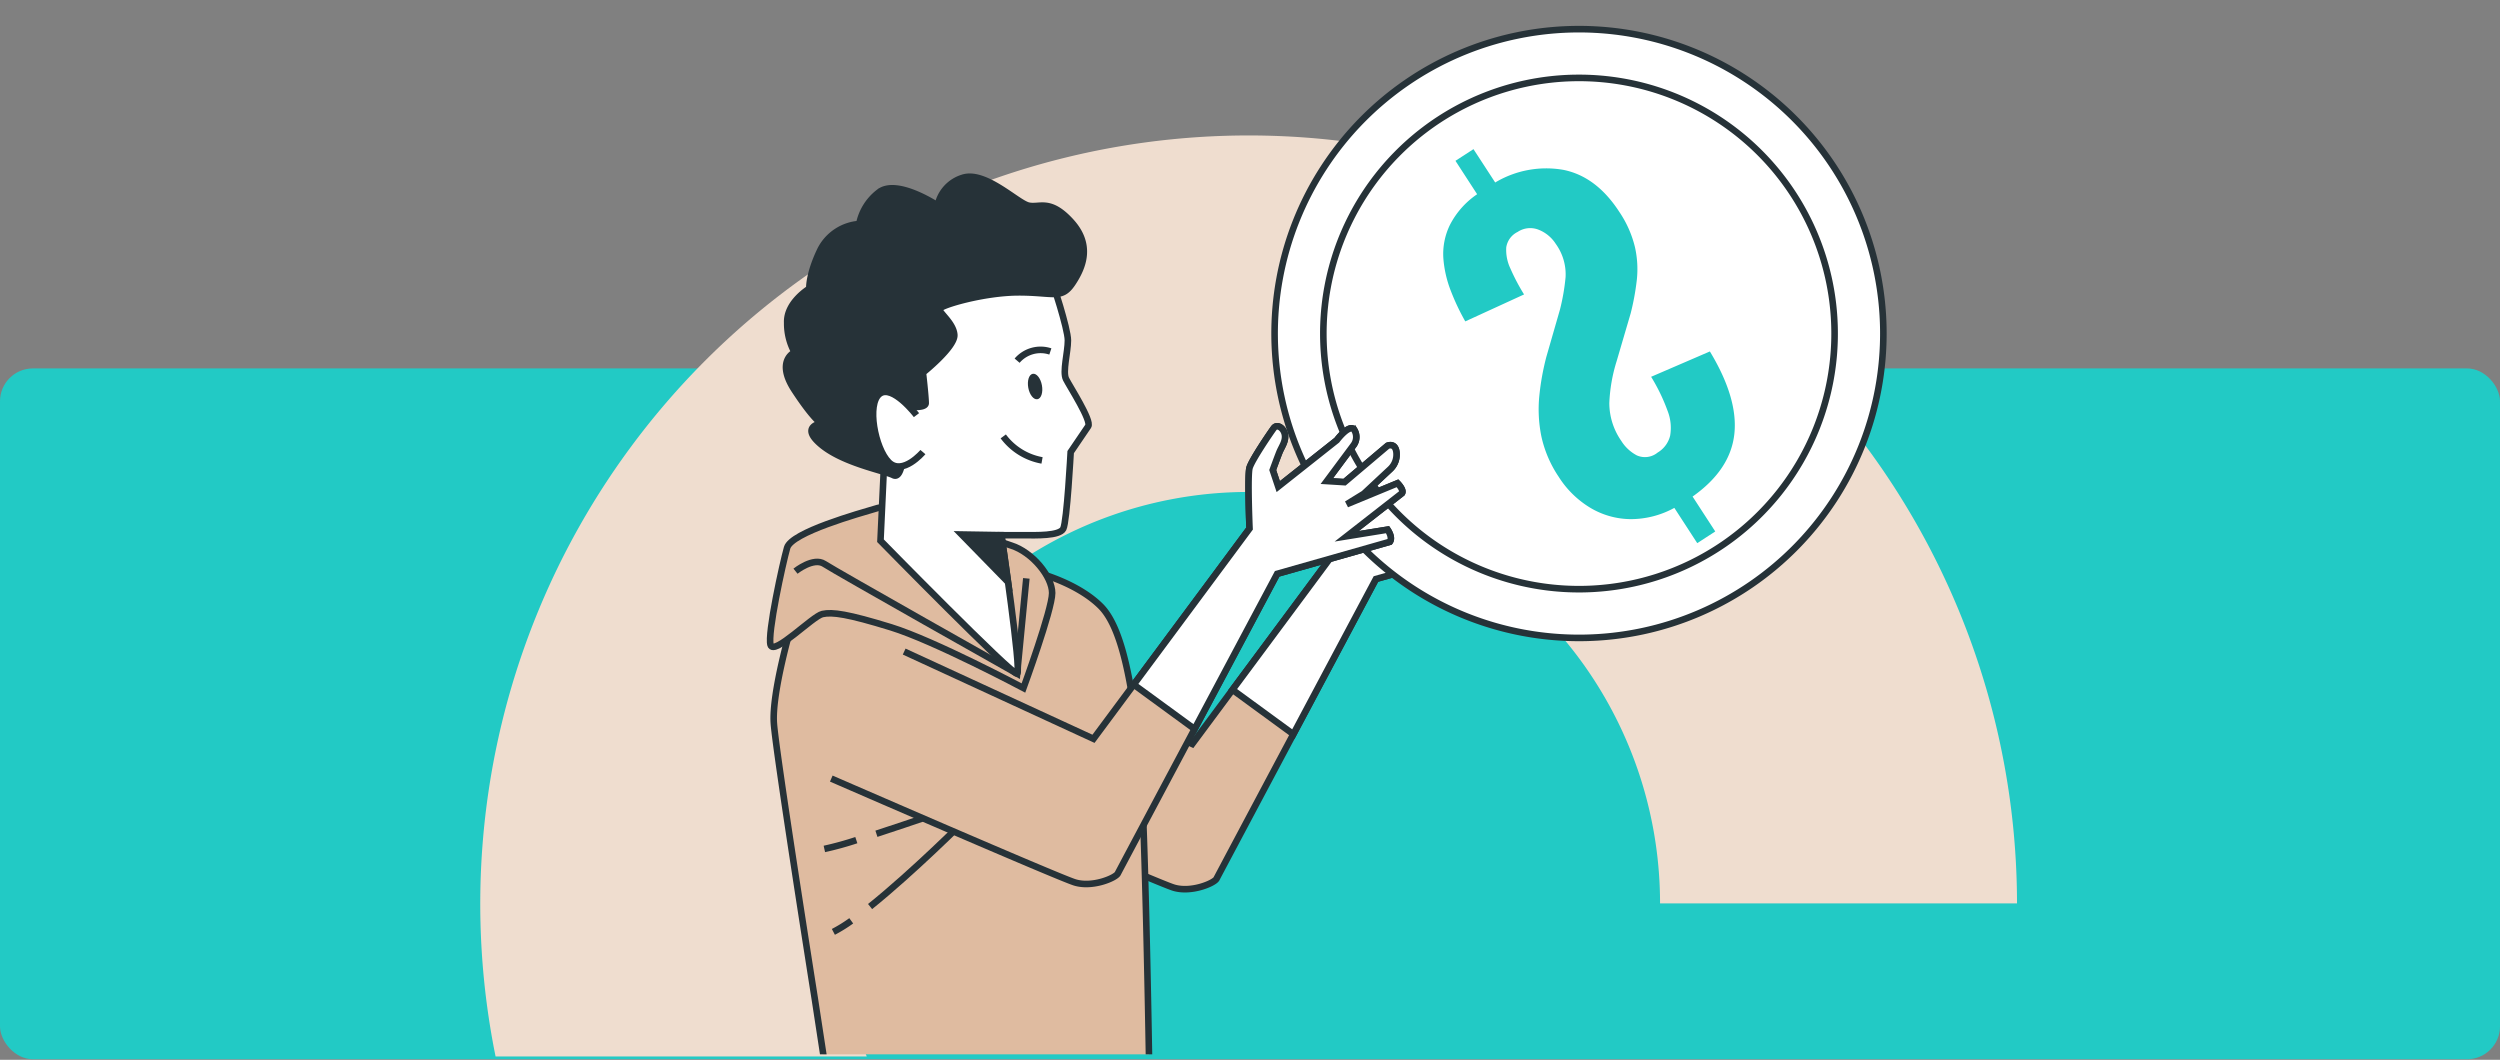 <svg xmlns="http://www.w3.org/2000/svg" xmlns:xlink="http://www.w3.org/1999/xlink" width="380" height="161.085" viewBox="0 0 380 161.085">
  <rect x="0" y="0" width="380" height="161.085" fill="#808080" stroke="none"/>
  <defs>
    <clipPath id="clip-path">
      <rect id="Rectángulo_401394" data-name="Rectángulo 401394" width="192.181" height="160.259" fill="#d1ced9"/>
    </clipPath>
    <clipPath id="clip-path-2">
      <rect id="Rectángulo_401404" data-name="Rectángulo 401404" width="177.007" height="323.392" fill="none"/>
    </clipPath>
  </defs>
  <g id="_31" data-name="31" transform="translate(-200.102 -3774)">
    <rect id="Rectángulo_401378" data-name="Rectángulo 401378" width="380" height="105" rx="5" transform="translate(200.102 3830)" fill="#22cac5"/>
    <g id="Grupo_1099952" data-name="Grupo 1099952" transform="translate(273.102 3774)">
      <path id="Sustracción_1" data-name="Sustracción 1" d="M231.258,0H174.839A62.536,62.536,0,1,1,54.258,23.27H0A116.793,116.793,0,1,0,231.258,0Z" transform="translate(233.586 160.585) rotate(180)" fill="#efddcf" stroke="rgba(0,0,0,0)" stroke-miterlimit="10" stroke-width="1"/>
      <g id="Enmascarar_grupo_1098685" data-name="Enmascarar grupo 1098685" transform="translate(29.201 0)" clip-path="url(#clip-path)">
        <g id="Grupo_1099816" data-name="Grupo 1099816" transform="translate(7.587 3.909)">
          <g id="Grupo_1099815" data-name="Grupo 1099815" clip-path="url(#clip-path-2)">
            <path id="Trazado_873576" data-name="Trazado 873576" d="M41.784,94.217,70.56,107.476,94.283,75.517s-.336-8.057,0-9.232,3.189-5.371,3.693-6.043,1.511,0,1.678,1.007-.5,1.847-.839,2.686-1.008,2.685-1.008,2.685l.839,2.518,8.9-7.05s2.015-2.686,2.686-1.511a2.073,2.073,0,0,1-.136,2.261l-4.061,5.46,2.686.169,6.546-5.54s1.175-.5,1.343,1.008a3.026,3.026,0,0,1-.943,2.547l-4.014,3.746-2.6,1.6,7.722-3.189s1.007,1.007.672,1.511l-8.394,6.547,6.21-1.008s.84,1.175.336,1.847L98.479,82.4s-23.89,44.885-24.226,45.556-3.861,2.182-6.547,1.343-37-15.778-37-15.778" transform="translate(0.872 1.702)" fill="#dfbba0"/>
            <path id="Trazado_873577" data-name="Trazado 873577" d="M41.784,94.217,70.56,107.476,94.283,75.517s-.336-8.057,0-9.232,3.189-5.371,3.693-6.043,1.511,0,1.678,1.007-.5,1.847-.839,2.686-1.008,2.685-1.008,2.685l.839,2.518,8.9-7.05s2.015-2.686,2.686-1.511a2.073,2.073,0,0,1-.136,2.261l-4.061,5.46,2.686.169,6.546-5.54s1.175-.5,1.343,1.008a3.026,3.026,0,0,1-.943,2.547l-4.014,3.746-2.6,1.6,7.722-3.189s1.007,1.007.672,1.511l-8.394,6.547,6.21-1.008s.84,1.175.336,1.847L98.479,82.4s-23.89,44.885-24.226,45.556-3.861,2.182-6.547,1.343-37-15.778-37-15.778" transform="translate(0.872 1.702)" fill="none" stroke="#263238" stroke-miterlimit="10" stroke-width="1"/>
            <path id="Trazado_873578" data-name="Trazado 873578" d="M84.656,105.989C90.856,94.336,97.21,82.4,97.21,82.4l17.122-4.869c.5-.672-.336-1.846-.336-1.846l-6.21,1.007,8.393-6.546c.336-.5-.672-1.512-.672-1.512l-7.721,3.189,2.6-1.593,4.015-3.747a3.025,3.025,0,0,0,.943-2.547C115.17,62.425,114,62.928,114,62.928l-6.546,5.539-2.686-.168,4.06-5.461a2.069,2.069,0,0,0,.137-2.26c-.672-1.174-2.686,1.512-2.686,1.512l-8.9,7.049-.839-2.516s.672-1.848,1.007-2.686,1.008-1.679.84-2.686-1.175-1.679-1.679-1.008-3.357,4.869-3.693,6.044,0,9.231,0,9.231L75.41,99.233Z" transform="translate(2.141 1.702)" fill="#fff"/>
            <path id="Trazado_873579" data-name="Trazado 873579" d="M84.656,105.989C90.856,94.336,97.21,82.4,97.21,82.4l17.122-4.869c.5-.672-.336-1.846-.336-1.846l-6.21,1.007,8.393-6.546c.336-.5-.672-1.512-.672-1.512l-7.721,3.189,2.6-1.593,4.015-3.747a3.025,3.025,0,0,0,.943-2.547C115.17,62.425,114,62.928,114,62.928l-6.546,5.539-2.686-.168,4.06-5.461a2.069,2.069,0,0,0,.137-2.26c-.672-1.174-2.686,1.512-2.686,1.512l-8.9,7.049-.839-2.516s.672-1.848,1.007-2.686,1.008-1.679.84-2.686-1.175-1.679-1.679-1.008-3.357,4.869-3.693,6.044,0,9.231,0,9.231L75.41,99.233Z" transform="translate(2.141 1.702)" fill="none" stroke="#263238" stroke-miterlimit="10" stroke-width="1"/>
            <path id="Trazado_873580" data-name="Trazado 873580" d="M96.79,68.885a9.084,9.084,0,0,1,2.2,2.727c.527,1.317-1.843,4.478-2.9,5" transform="translate(2.728 1.955)" fill="none" stroke="#263238" stroke-miterlimit="10" stroke-width="1"/>
            <path id="Trazado_873581" data-name="Trazado 873581" d="M173.153,37.148a46.265,46.265,0,1,1-54.88-35.625,46.265,46.265,0,0,1,54.88,35.625" transform="translate(2.317 0.014)" fill="#fff"/>
            <path id="Trazado_873582" data-name="Trazado 873582" d="M173.153,37.148a46.265,46.265,0,1,1-54.88-35.625A46.265,46.265,0,0,1,173.153,37.148Z" transform="translate(2.317 0.014)" fill="none" stroke="#263238" stroke-miterlimit="10" stroke-width="1"/>
            <path id="Trazado_873583" data-name="Trazado 873583" d="M165.7,38.485a38.856,38.856,0,1,1-46.09-29.92,38.856,38.856,0,0,1,46.09,29.92" transform="translate(2.522 0.219)" fill="#fff"/>
            <path id="Trazado_873584" data-name="Trazado 873584" d="M165.7,38.485a38.856,38.856,0,1,1-46.09-29.92A38.856,38.856,0,0,1,165.7,38.485Z" transform="translate(2.522 0.219)" fill="none" stroke="#263238" stroke-miterlimit="10" stroke-width="1"/>
            <path id="Trazado_873585" data-name="Trazado 873585" d="M11.312,67.758l1.316-6.187q6.908,1.192,11.179-2.21t6.276-11.528l-9.04-3.591a28.189,28.189,0,0,1-1.88,5.406,7.052,7.052,0,0,1-2.4,2.964,4.111,4.111,0,0,1-3.16.475,3.04,3.04,0,0,1-2.543-1.931,6.152,6.152,0,0,1-.115-3.223,10.09,10.09,0,0,1,2.775-5.354,24.49,24.49,0,0,1,5.273-3.71l6.688-3.653a38.343,38.343,0,0,0,4.236-2.923,15.184,15.184,0,0,0,3.334-3.741,16.436,16.436,0,0,0,2.1-5.463q1.33-6.251-1.485-10.5a15.086,15.086,0,0,0-8.7-5.988L26.418.68,23.225,0l-1.26,5.92a12.568,12.568,0,0,0-6.233.377,10.059,10.059,0,0,0-4.258,2.849A17.094,17.094,0,0,0,8.742,13.5a34.086,34.086,0,0,0-1.719,4.814l9.214,3.42a30.92,30.92,0,0,1,1.326-4.272,6.542,6.542,0,0,1,1.826-2.706,3.141,3.141,0,0,1,2.872-.432,3.453,3.453,0,0,1,2.516,2.065,5.5,5.5,0,0,1,.3,3.332,7.91,7.91,0,0,1-2.51,4.61,31.956,31.956,0,0,1-4.09,2.885l-6.54,3.615a38.412,38.412,0,0,0-4.979,3.461,20.753,20.753,0,0,0-4.09,4.519A17.78,17.78,0,0,0,.36,45.057,14.6,14.6,0,0,0,.425,51.78,12.128,12.128,0,0,0,3.55,57.347a13.768,13.768,0,0,0,5.9,3.48L8.12,67.08Z" transform="translate(95.019 36.959) rotate(-45)" fill="#22cac5"/>
            <path id="Trazado_873586" data-name="Trazado 873586" d="M92.144,289.5l12.209,8.647s7.358,1.509,8.3,2.263.943,3.962.943,3.962-7.547.944-14.529,1.132-10.567,0-16.039-.188-10,.188-11.132-1.132-.031-12.841-.031-12.841,12.785-6.9,20.277-1.843" transform="translate(2.026 8.165)" fill="#fff"/>
            <path id="Trazado_873587" data-name="Trazado 873587" d="M92.144,289.5l12.209,8.647s7.358,1.509,8.3,2.263.943,3.962.943,3.962-7.547.944-14.529,1.132-10.567,0-16.039-.188-10,.188-11.132-1.132-.031-12.841-.031-12.841S84.652,284.434,92.144,289.5Z" transform="translate(2.026 8.165)" fill="none" stroke="#263238" stroke-miterlimit="10" stroke-width="1"/>
            <path id="Trazado_873588" data-name="Trazado 873588" d="M99.068,305.122c6.982-.189,14.529-1.132,14.529-1.132a14.491,14.491,0,0,0-.165-2.013c-7.814.638-22.313,1.642-26.252.692-4.48-1.082-12.874-1.53-15.774-1.658a5.991,5.991,0,0,0,.491,2.79c1.132,1.32,5.66.943,11.132,1.131s9.057.378,16.039.189" transform="translate(2.027 8.544)" fill="#fff"/>
            <path id="Trazado_873589" data-name="Trazado 873589" d="M99.068,305.122c6.982-.189,14.529-1.132,14.529-1.132a14.491,14.491,0,0,0-.165-2.013c-7.814.638-22.313,1.642-26.252.692-4.48-1.082-12.874-1.53-15.774-1.658a5.991,5.991,0,0,0,.491,2.79c1.132,1.32,5.66.943,11.132,1.131S92.087,305.312,99.068,305.122Z" transform="translate(2.027 8.544)" fill="none" stroke="#263238" stroke-miterlimit="10" stroke-width="1"/>
            <path id="Trazado_873590" data-name="Trazado 873590" d="M24.189,294.582,30.6,302.7l11.133,6.981c.755,2.264.376,2.83.189,3.585s-3.585.944-7.738.755-14.339,1.132-17.359.189S4.189,310.62,3.057,310.054.037,308.922.6,306.846s2.23-9.351,2.23-9.351a25.62,25.62,0,0,1,21.355-2.913" transform="translate(0.014 8.329)" fill="#fff"/>
            <path id="Trazado_873591" data-name="Trazado 873591" d="M24.189,294.582,30.6,302.7l11.133,6.981c.755,2.264.376,2.83.189,3.585s-3.585.944-7.738.755-14.339,1.132-17.359.189S4.189,310.62,3.057,310.054.037,308.922.6,306.846s2.23-9.351,2.23-9.351A25.62,25.62,0,0,1,24.189,294.582Z" transform="translate(0.014 8.329)" fill="none" stroke="#263238" stroke-miterlimit="10" stroke-width="1"/>
            <path id="Trazado_873592" data-name="Trazado 873592" d="M34.19,313.68c4.152.189,7.547,0,7.737-.755a4.071,4.071,0,0,0,.21-1.983c-5.15.222-18.5.738-22.286.285C15.535,310.709,3.02,306.091.913,305.3c-.12.483-.227.9-.31,1.205-.567,2.075,1.32,2.642,2.453,3.208s10.755,3.208,13.774,4.152,13.209-.377,17.359-.189" transform="translate(0.014 8.666)" fill="#fff"/>
            <path id="Trazado_873593" data-name="Trazado 873593" d="M34.19,313.68c4.152.189,7.547,0,7.737-.755a4.071,4.071,0,0,0,.21-1.983c-5.15.222-18.5.738-22.286.285C15.535,310.709,3.02,306.091.913,305.3c-.12.483-.227.9-.31,1.205-.567,2.075,1.32,2.642,2.453,3.208s10.755,3.208,13.774,4.152S30.039,313.492,34.19,313.68Z" transform="translate(0.014 8.666)" fill="none" stroke="#263238" stroke-miterlimit="10" stroke-width="1"/>
            <path id="Trazado_873594" data-name="Trazado 873594" d="M16,167.3l5.341,64.729L4.747,291.806l-2.369,9.48s1.843,1.581,6.846,1.317,15.01-2.634,15.01-2.634a8.707,8.707,0,0,0,1.053-4.477c-.263-2.106-1.316-2.9-1.316-3.687s22.12-59.776,22.12-59.776L48.2,197.8l15.01,38.183,9.743,58.986s.527,2.9,1.316,2.634,13.956-5,13.956-5l5,.528s.527-7.637-1.581-9.217a10.169,10.169,0,0,1-2.9-3.159l-2.107-56.089L66.1,166.988l-1.843-7.109-47.4,2.633Z" transform="translate(0.068 4.538)" fill="#263238"/>
            <path id="Trazado_873595" data-name="Trazado 873595" d="M16,167.3l5.341,64.729L4.747,291.806l-2.369,9.48s1.843,1.581,6.846,1.317,15.01-2.634,15.01-2.634a8.707,8.707,0,0,0,1.053-4.477c-.263-2.106-1.316-2.9-1.316-3.687s22.12-59.776,22.12-59.776L48.2,197.8l15.01,38.183,9.743,58.986s.527,2.9,1.316,2.634,13.956-5,13.956-5l5,.528s.527-7.637-1.581-9.217a10.169,10.169,0,0,1-2.9-3.159l-2.107-56.089L66.1,166.988l-1.843-7.109-47.4,2.633Z" transform="translate(0.068 4.538)" fill="none" stroke="#263238" stroke-miterlimit="10" stroke-width="1"/>
            <path id="Trazado_873596" data-name="Trazado 873596" d="M15.62,167.234l.425,3.531,49.682-3.845-2.135-4.636Z" transform="translate(0.443 4.607)" fill="#92e3a9"/>
            <path id="Trazado_873597" data-name="Trazado 873597" d="M15.62,167.234l.425,3.531,49.682-3.845-2.135-4.636Z" transform="translate(0.443 4.607)" fill="none" stroke="#263238" stroke-miterlimit="10" stroke-width="1"/>
            <path id="Trazado_873598" data-name="Trazado 873598" d="M10.309,88.8s-3.021,10.24-2.686,14.939,6.211,41.8,6.211,41.8l2.182,14.268s-1.679,4.363-1.511,5.371-.169,3.693,1.342,4.363,14.268-.168,27.361-.5,18.128-.839,19.807-1.511,3.693-3.021,3.358-4.868a37.786,37.786,0,0,0-1.679-5.2s-.671-44.817-1.678-51.7S60.833,89.475,57.309,85.95s-9.4-5.035-9.4-5.035l-4.7,8.728S27.094,83.1,21.22,82.426,10.309,88.8,10.309,88.8" transform="translate(0.216 2.297)" fill="#dfbba0"/>
            <path id="Trazado_873599" data-name="Trazado 873599" d="M10.309,88.8s-3.021,10.24-2.686,14.939,6.211,41.8,6.211,41.8l2.182,14.268s-1.679,4.363-1.511,5.371-.169,3.693,1.342,4.363,14.268-.168,27.361-.5,18.128-.839,19.807-1.511,3.693-3.021,3.358-4.868a37.786,37.786,0,0,0-1.679-5.2s-.671-44.817-1.678-51.7S60.833,89.475,57.309,85.95s-9.4-5.035-9.4-5.035l-4.7,8.728S27.094,83.1,21.22,82.426,10.309,88.8,10.309,88.8Z" transform="translate(0.216 2.297)" fill="none" stroke="#263238" stroke-miterlimit="10" stroke-width="1"/>
            <path id="Trazado_873600" data-name="Trazado 873600" d="M19.946,120.375a48.906,48.906,0,0,1-4.86,1.337" transform="translate(0.428 3.417)" fill="none" stroke="#263238" stroke-miterlimit="10" stroke-width="1"/>
            <path id="Trazado_873601" data-name="Trazado 873601" d="M34.605,115.543s-6.258,2.19-11.825,4" transform="translate(0.647 3.28)" fill="none" stroke="#263238" stroke-miterlimit="10" stroke-width="1"/>
            <path id="Trazado_873602" data-name="Trazado 873602" d="M19.134,132.3a22.008,22.008,0,0,1-2.715,1.682" transform="translate(0.466 3.755)" fill="none" stroke="#263238" stroke-miterlimit="10" stroke-width="1"/>
            <path id="Trazado_873603" data-name="Trazado 873603" d="M36.277,117.409s-7.939,7.939-14.433,13.143" transform="translate(0.62 3.333)" fill="none" stroke="#263238" stroke-miterlimit="10" stroke-width="1"/>
            <path id="Trazado_873604" data-name="Trazado 873604" d="M45.574,98.648s-13.6-7.218-20.143-9.232-8.9-2.35-10.407-2.015-7.385,6.378-7.889,4.7S8.981,79.68,9.652,77.33s10.911-5.2,13.765-6.043,17.121,4.7,20.311,5.706,6.21,4.7,6.21,7.218-4.364,14.435-4.364,14.435" transform="translate(0.201 2.021)" fill="#dfbba0"/>
            <path id="Trazado_873605" data-name="Trazado 873605" d="M45.574,98.648s-13.6-7.218-20.143-9.232-8.9-2.35-10.407-2.015-7.385,6.378-7.889,4.7S8.981,79.68,9.652,77.33s10.911-5.2,13.765-6.043,17.121,4.7,20.311,5.706,6.21,4.7,6.21,7.218S45.574,98.648,45.574,98.648Z" transform="translate(0.201 2.021)" fill="none" stroke="#263238" stroke-miterlimit="10" stroke-width="1"/>
            <path id="Trazado_873606" data-name="Trazado 873606" d="M10.821,80.661s2.742-2.194,4.386-1.1,29.3,16.676,29.3,16.676l1.4-14.484" transform="translate(0.307 2.25)" fill="none" stroke="#263238" stroke-miterlimit="10" stroke-width="1"/>
            <path id="Trazado_873607" data-name="Trazado 873607" d="M49.629,37.8s2.386,7.158,2.386,8.982-.842,4.773-.281,5.895,3.929,6.316,3.369,7.159-2.667,3.929-2.667,3.929-.562,10.527-1.123,11.649-4.211.983-5.895.983H41.91S45,97.166,44.3,97.446s-20.771-20.21-20.771-20.21l.7-15.018S17.208,51.833,18.331,47.2,30.4,38.921,36.3,37.377s13.333.421,13.333.421" transform="translate(0.517 1.044)" fill="#fff"/>
            <path id="Trazado_873608" data-name="Trazado 873608" d="M49.629,37.8s2.386,7.158,2.386,8.982-.842,4.773-.281,5.895,3.929,6.316,3.369,7.159-2.667,3.929-2.667,3.929-.562,10.527-1.123,11.649-4.211.983-5.895.983H41.91S45,97.166,44.3,97.446s-20.771-20.21-20.771-20.21l.7-15.018S17.208,51.833,18.331,47.2,30.4,38.921,36.3,37.377,49.629,37.8,49.629,37.8Z" transform="translate(0.517 1.044)" fill="none" stroke="#263238" stroke-miterlimit="10" stroke-width="1"/>
            <path id="Trazado_873609" data-name="Trazado 873609" d="M47.3,53.189c.2,1.066-.1,2.018-.676,2.125s-1.2-.673-1.394-1.739.1-2.019.676-2.125,1.2.673,1.394,1.739" transform="translate(1.282 1.46)" fill="#263238"/>
            <path id="Trazado_873610" data-name="Trazado 873610" d="M43.576,49.554a4.7,4.7,0,0,1,5.052-1.4" transform="translate(1.237 1.359)" fill="none" stroke="#263238" stroke-miterlimit="10" stroke-width="1"/>
            <path id="Trazado_873611" data-name="Trazado 873611" d="M41.528,60.7a9.412,9.412,0,0,0,5.895,3.649" transform="translate(1.179 1.723)" fill="none" stroke="#263238" stroke-miterlimit="10" stroke-width="1"/>
            <path id="Trazado_873612" data-name="Trazado 873612" d="M27,57.155s3.649.562,3.649-.421S30.23,52.1,30.23,52.1,35.142,48.174,35,46.348s-2.386-3.368-2.245-3.929,6.736-2.526,12.069-2.526,6.456,1.122,8.141-1.4,2.947-5.895-.281-9.4S47.914,27.12,46.229,26.7s-6.6-5.333-9.965-4.21a5.532,5.532,0,0,0-3.789,4.21s-6.316-4.21-8.983-1.965a8.044,8.044,0,0,0-2.947,4.772,7.2,7.2,0,0,0-5.895,3.93c-1.824,3.79-1.683,5.895-1.683,5.895S9.458,41.437,9.6,44.524a9.038,9.038,0,0,0,1.123,4.491s-2.947,1.264,0,5.755,4.07,5.052,4.07,5.052-3.369.422,0,3.228,9.543,3.929,10.947,4.632,1.684-3.93,1.684-6.737A11.016,11.016,0,0,0,27,57.155" transform="translate(0.267 0.634)" fill="#263238"/>
            <path id="Trazado_873613" data-name="Trazado 873613" d="M27,57.155s3.649.562,3.649-.421S30.23,52.1,30.23,52.1,35.142,48.174,35,46.348s-2.386-3.368-2.245-3.929,6.736-2.526,12.069-2.526,6.456,1.122,8.141-1.4,2.947-5.895-.281-9.4S47.914,27.12,46.229,26.7s-6.6-5.333-9.965-4.21a5.532,5.532,0,0,0-3.789,4.21s-6.316-4.21-8.983-1.965a8.044,8.044,0,0,0-2.947,4.772,7.2,7.2,0,0,0-5.895,3.93c-1.824,3.79-1.683,5.895-1.683,5.895S9.458,41.437,9.6,44.524a9.038,9.038,0,0,0,1.123,4.491s-2.947,1.264,0,5.755,4.07,5.052,4.07,5.052-3.369.422,0,3.228,9.543,3.929,10.947,4.632,1.684-3.93,1.684-6.737A11.016,11.016,0,0,0,27,57.155Z" transform="translate(0.267 0.634)" fill="none" stroke="#263238" stroke-miterlimit="10" stroke-width="1"/>
            <path id="Trazado_873614" data-name="Trazado 873614" d="M28.882,57.657s-3.649-4.772-5.614-3.228-.7,8.281,1.4,10.386,5.192-1.544,5.192-1.544" transform="translate(0.633 1.536)" fill="#fff"/>
            <path id="Trazado_873615" data-name="Trazado 873615" d="M28.882,57.657s-3.649-4.772-5.614-3.228-.7,8.281,1.4,10.386,5.192-1.544,5.192-1.544" transform="translate(0.633 1.536)" fill="none" stroke="#263238" stroke-miterlimit="10" stroke-width="1"/>
            <path id="Trazado_873616" data-name="Trazado 873616" d="M41.423,75.3l-6.052-.1,7.05,7.218Z" transform="translate(1.004 2.135)" fill="#263238"/>
            <path id="Trazado_873617" data-name="Trazado 873617" d="M41.423,75.3l-6.052-.1,7.05,7.218Z" transform="translate(1.004 2.135)" fill="none" stroke="#263238" stroke-miterlimit="10" stroke-width="1"/>
            <path id="Trazado_873618" data-name="Trazado 873618" d="M27.189,93.449l28.776,13.26,23.722-31.96s-.335-8.057,0-9.232,3.19-5.371,3.694-6.043,1.511,0,1.678,1.007-.5,1.847-.839,2.686-1.008,2.685-1.008,2.685l.839,2.519,8.9-7.051s2.015-2.685,2.686-1.511a2.071,2.071,0,0,1-.137,2.261l-4.06,5.461,2.686.168,6.546-5.54s1.175-.5,1.343,1.008a3.025,3.025,0,0,1-.943,2.547l-4.014,3.746-2.6,1.6,7.722-3.189s1.007,1.007.671,1.511l-8.393,6.547,6.21-1.008s.84,1.175.336,1.847L83.884,81.631s-23.89,44.885-24.226,45.556-3.862,2.182-6.547,1.343-37-15.777-37-15.777" transform="translate(0.457 1.681)" fill="#dfbba0"/>
            <path id="Trazado_873619" data-name="Trazado 873619" d="M27.189,93.449l28.776,13.26,23.722-31.96s-.335-8.057,0-9.232,3.19-5.371,3.694-6.043,1.511,0,1.678,1.007-.5,1.847-.839,2.686-1.008,2.685-1.008,2.685l.839,2.519,8.9-7.051s2.015-2.685,2.686-1.511a2.071,2.071,0,0,1-.137,2.261l-4.06,5.461,2.686.168,6.546-5.54s1.175-.5,1.343,1.008a3.025,3.025,0,0,1-.943,2.547l-4.014,3.746-2.6,1.6,7.722-3.189s1.007,1.007.671,1.511l-8.393,6.547,6.21-1.008s.84,1.175.336,1.847L83.884,81.631s-23.89,44.885-24.226,45.556-3.862,2.182-6.547,1.343-37-15.777-37-15.777" transform="translate(0.457 1.681)" fill="none" stroke="#263238" stroke-miterlimit="10" stroke-width="1"/>
            <path id="Trazado_873620" data-name="Trazado 873620" d="M70.061,105.221c6.2-11.654,12.554-23.59,12.554-23.59l17.122-4.868c.5-.672-.336-1.846-.336-1.846l-6.21,1.007,8.393-6.547c.336-.5-.672-1.511-.672-1.511l-7.721,3.19,2.6-1.6L99.8,65.715a3.028,3.028,0,0,0,.943-2.548c-.168-1.511-1.343-1.007-1.343-1.007L92.854,67.7l-2.686-.168,4.06-5.461a2.069,2.069,0,0,0,.137-2.26c-.672-1.175-2.686,1.511-2.686,1.511l-8.9,7.05-.839-2.517s.672-1.847,1.007-2.686,1.008-1.678.84-2.685-1.175-1.679-1.679-1.008-3.357,4.868-3.693,6.043,0,9.232,0,9.232l-17.6,23.717Z" transform="translate(1.726 1.681)" fill="#fff"/>
            <path id="Trazado_873621" data-name="Trazado 873621" d="M70.061,105.221c6.2-11.654,12.554-23.59,12.554-23.59l17.122-4.868c.5-.672-.336-1.846-.336-1.846l-6.21,1.007,8.393-6.547c.336-.5-.672-1.511-.672-1.511l-7.721,3.19,2.6-1.6L99.8,65.715a3.028,3.028,0,0,0,.943-2.548c-.168-1.511-1.343-1.007-1.343-1.007L92.854,67.7l-2.686-.168,4.06-5.461a2.069,2.069,0,0,0,.137-2.26c-.672-1.175-2.686,1.511-2.686,1.511l-8.9,7.05-.839-2.517s.672-1.847,1.007-2.686,1.008-1.678.84-2.685-1.175-1.679-1.679-1.008-3.357,4.868-3.693,6.043,0,9.232,0,9.232l-17.6,23.717Z" transform="translate(1.726 1.681)" fill="none" stroke="#263238" stroke-miterlimit="10" stroke-width="1"/>
          </g>
        </g>
      </g>
    </g>
  </g>
</svg>
